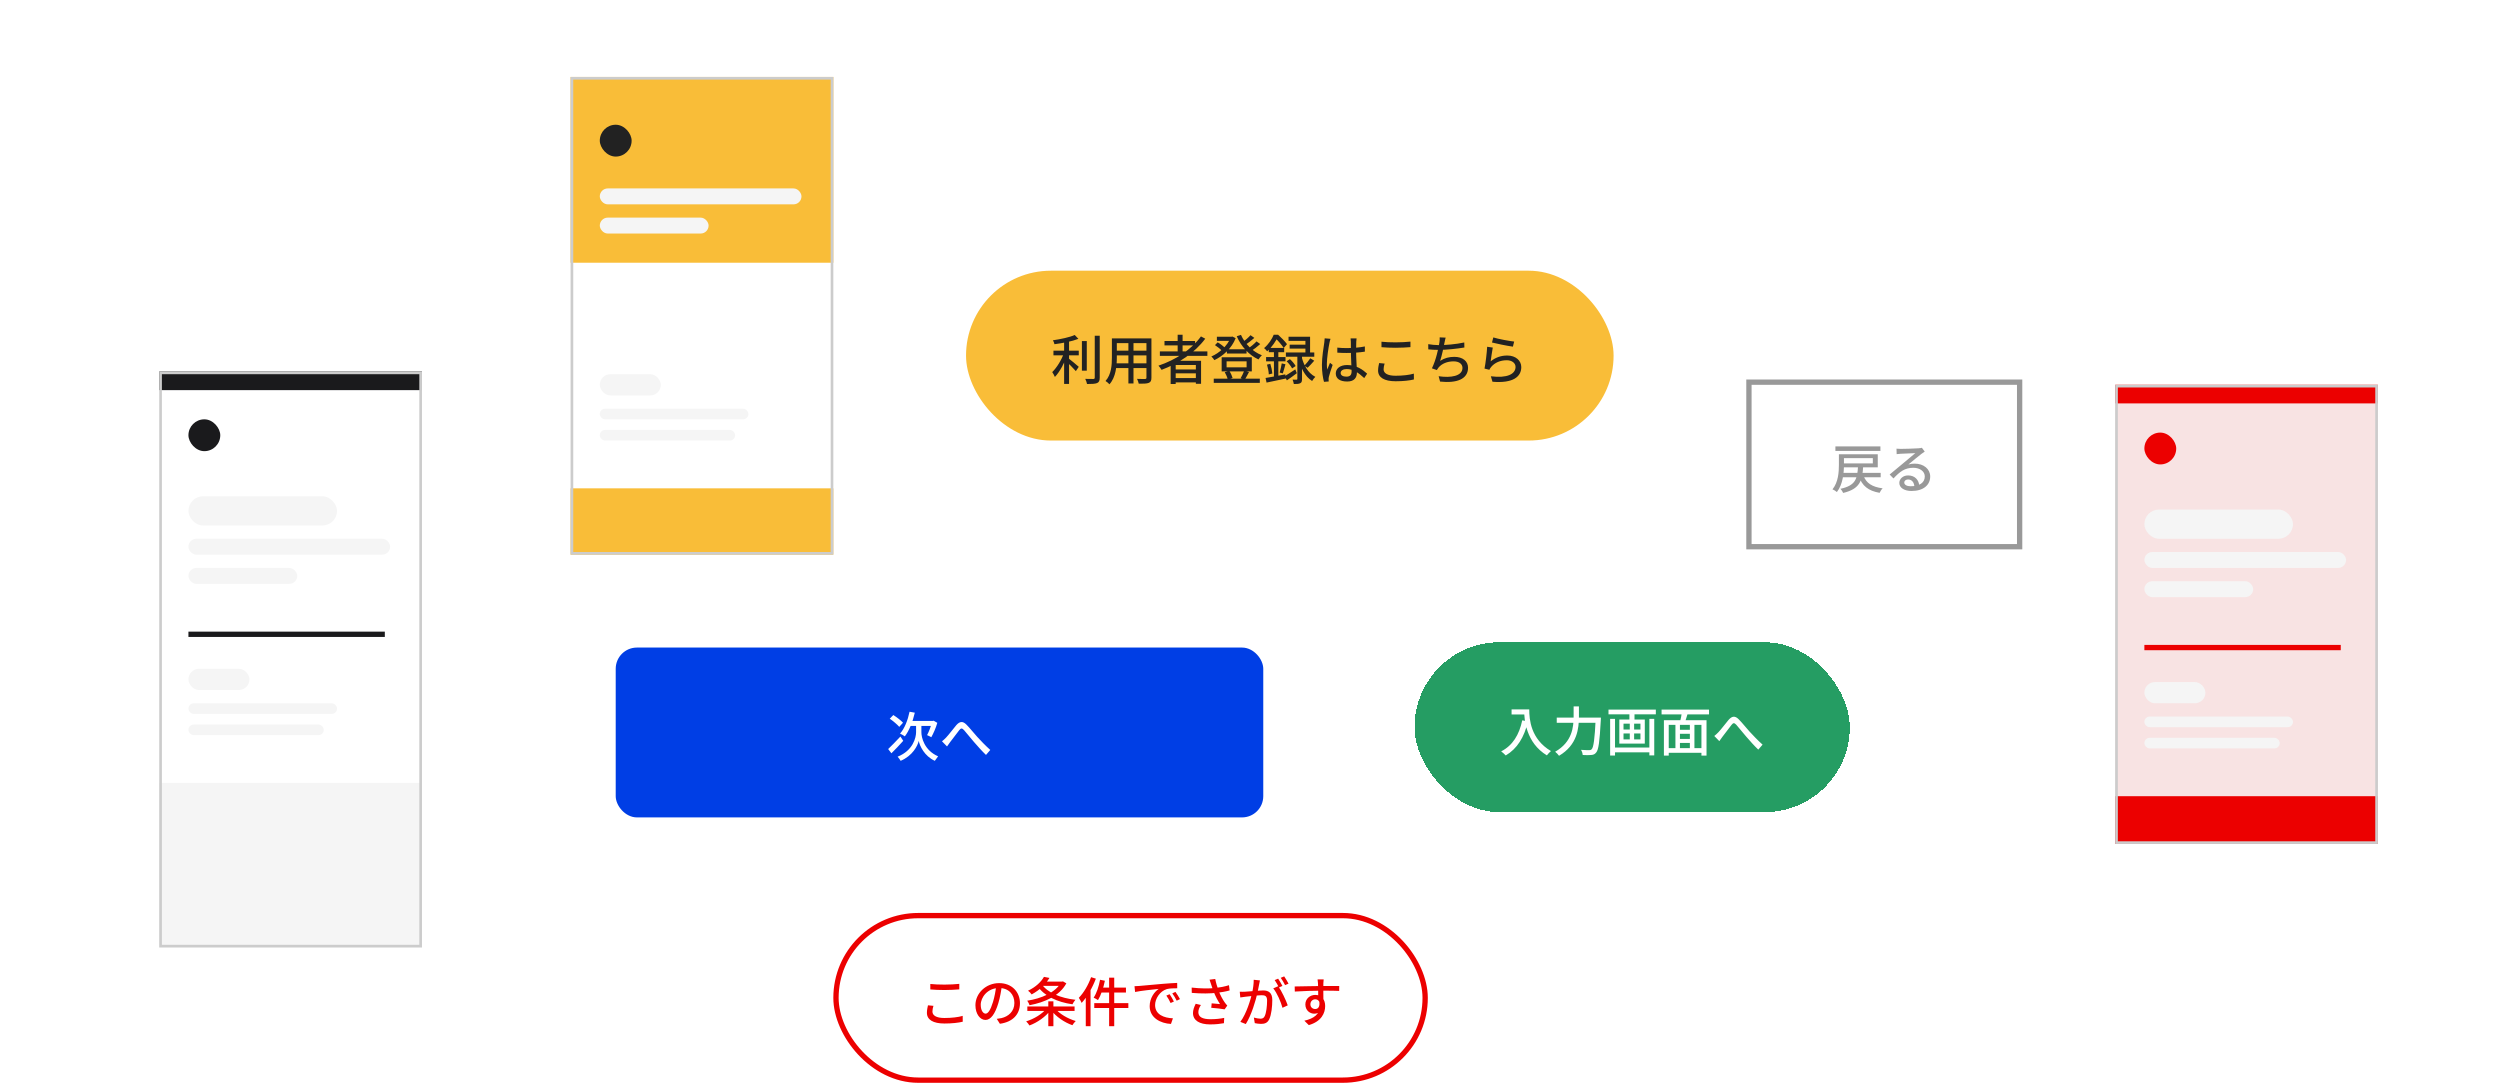 <svg viewBox="0 0 942 408" fill="none" xmlns="http://www.w3.org/2000/svg">
  <path
    fill-rule="evenodd"
    clip-rule="evenodd"
    d="M381 408C421.186 408 458.658 396.38 490.239 376.318C516.817 359.434 554.382 360.346 583.324 372.748C598.724 379.346 615.685 383 633.5 383C659.873 383 684.375 374.993 704.709 361.277C727.987 345.576 759.391 338.984 786.99 344.145C794.801 345.606 802.857 346.37 811.092 346.37C883.052 346.37 941.388 288.034 941.388 216.074C941.388 144.114 883.052 85.778 811.092 85.778C782.723 85.778 756.472 94.844 735.078 110.237C712.287 126.635 681.015 133.843 653.272 129.524C646.829 128.521 640.225 128 633.5 128C601.983 128 566.849 114.064 548.927 88.138C512.118 34.888 450.633 0 381 0C310.569 0 248.475 35.692 211.818 89.975C192.204 119.02 145.799 134.639 110.751 134.639C49.585 134.639 0 184.224 0 245.391C0 306.557 49.585 356.142 110.751 356.142C119.916 356.142 128.821 355.029 137.338 352.93C174.451 343.786 228.487 344.747 259.121 367.605C293.126 392.979 335.309 408 381 408Z"
    fill="white"
  />
  <rect x="364" y="102" width="244" height="64" rx="32" fill="#F9BD38" />
  <path
    d="M396.94 132.12V133.88H406.48V132.12H396.94ZM407.66 128.52V139.66H409.5V128.52H407.66ZM400.96 127.94V144.66H402.82V127.94H400.96ZM412.5 126.5V142.28C412.5 142.66 412.34 142.78 411.96 142.8C411.56 142.8 410.3 142.8 408.92 142.76C409.2 143.3 409.5 144.16 409.6 144.7C411.44 144.7 412.64 144.64 413.38 144.34C414.1 144.02 414.38 143.48 414.38 142.28V126.5H412.5ZM404.96 126.22C403.06 127.08 399.68 127.8 396.74 128.22C396.98 128.62 397.24 129.26 397.32 129.7C400.36 129.3 403.92 128.64 406.34 127.68L404.96 126.22ZM400.92 132.94C400.08 135.46 398.22 138.54 396.48 140.2C396.8 140.7 397.28 141.48 397.48 142.04C399.36 140.1 401.22 136.52 402.24 133.5L400.92 132.94ZM402.56 134.98L401.56 135.98C402.5 136.82 404.54 138.84 405.38 139.84L406.48 138.22C405.86 137.68 403.32 135.5 402.56 134.98ZM420.04 127.5V129.3H432.68V127.5H420.04ZM420.04 132.14V133.92H432.68V132.14H420.04ZM419.96 136.9V138.68H432.74V136.9H419.96ZM418.96 127.5V134.72C418.96 137.54 418.76 141.1 416.56 143.56C416.98 143.8 417.74 144.44 418.04 144.8C420.46 142.14 420.82 137.84 420.82 134.74V127.5H418.96ZM431.98 127.5V142.3C431.98 142.66 431.84 142.78 431.46 142.8C431.08 142.8 429.74 142.82 428.44 142.76C428.7 143.26 429 144.08 429.08 144.58C430.94 144.6 432.12 144.56 432.86 144.26C433.6 143.96 433.86 143.42 433.86 142.3V127.5H431.98ZM425.18 128.2V144.48H427.1V128.2H425.18ZM437.04 132.4V134.08H454.94V132.4H437.04ZM438.78 128.48V130.14H450.3V128.48H438.78ZM442.16 139.22V140.68H451.36V139.22H442.16ZM442.16 142.46V144.08H451.36V142.46H442.16ZM443.74 126.12V133.32H445.6V126.12H443.74ZM452.52 126.76C448.9 131.76 442.98 135.62 436.5 137.78C436.88 138.16 437.44 138.94 437.68 139.36C444.1 136.94 450.16 132.96 454.14 127.62L452.52 126.76ZM441.1 135.96V144.7H443V137.54H450.6V144.62H452.56V135.96H441.1ZM462.3 131.6V133.2H469.7V131.6H462.3ZM457.34 142.68V144.26H474.7V142.68H457.34ZM458.52 126.88V128.44H464.3V126.88H458.52ZM463.7 126.88V127.22C462.52 130.3 459.4 133.06 456.44 134.32C456.82 134.64 457.32 135.3 457.58 135.7C460.84 134.14 464.1 131.28 465.6 127.42L464.36 126.8L464.04 126.88H463.7ZM467.6 126.18L466 126.7C467.68 130.56 470.6 133.8 474.2 135.44C474.5 134.94 475.04 134.24 475.48 133.86C472.02 132.54 469.06 129.52 467.6 126.18ZM457.8 130.04C458.76 130.66 459.92 131.58 460.48 132.24L461.54 131.08C460.98 130.42 459.8 129.56 458.82 129L457.8 130.04ZM471.2 126.3C470.42 127.18 469.04 128.38 468.06 129.08L469.2 129.98C470.22 129.3 471.56 128.28 472.64 127.32L471.2 126.3ZM473.46 128.64C472.62 129.56 471.18 130.76 470.12 131.48L471.26 132.38C472.36 131.7 473.76 130.64 474.86 129.64L473.46 128.64ZM462.18 136.16H469.72V138.42H462.18V136.16ZM460.32 134.62V139.94H471.68V134.62H460.32ZM461.48 140.24C461.98 141.08 462.46 142.22 462.62 142.96L464.44 142.42C464.24 141.68 463.76 140.58 463.22 139.78L461.48 140.24ZM468.8 139.74C468.5 140.56 467.92 141.76 467.46 142.52L469.1 142.94C469.56 142.22 470.1 141.2 470.62 140.18L468.8 139.74ZM493.72 135C493.18 135.84 492.2 137.04 491.5 137.76L492.7 138.58C493.44 137.9 494.38 136.88 495.2 135.92L493.72 135ZM484.8 136.12C485.6 136.92 486.5 138.06 486.86 138.82L488.2 137.92C487.8 137.16 486.88 136.08 486.04 135.32L484.8 136.12ZM485.52 126.88V128.44H491.88V133.72H493.64V126.88H485.52ZM485.94 129.88V131.36H492.88V129.88H485.94ZM484.52 132.8V134.42H495.22V132.8H484.52ZM488.84 133.6V142.78C488.84 143 488.78 143.06 488.56 143.06C488.36 143.06 487.7 143.08 487.04 143.04C487.24 143.54 487.46 144.22 487.52 144.7C488.62 144.7 489.4 144.68 489.92 144.4C490.48 144.14 490.6 143.66 490.6 142.82V133.6H488.84ZM484.02 141.78L484.9 143.32C486.06 142.54 487.4 141.56 488.64 140.62L488.06 139.18C486.58 140.18 485.04 141.18 484.02 141.78ZM490.54 134.72L489.48 135.84C490.1 138.24 491.54 141.78 494.4 143.56C494.68 143.08 495.24 142.34 495.62 142C492.68 140.48 491.16 137.26 490.54 134.72ZM478.08 131.1V132.7H483.88V131.1H478.08ZM477.06 134.54V136.16H484.38V134.54H477.06ZM477.4 137.4C477.76 138.56 478.06 140.08 478.08 141.08L479.42 140.74C479.34 139.74 479.04 138.26 478.66 137.08L477.4 137.4ZM476.86 142.42L477.24 144.16C479.24 143.74 481.9 143.18 484.44 142.64L484.3 141.06C481.58 141.58 478.76 142.12 476.86 142.42ZM482.96 136.92C482.8 137.92 482.46 139.44 482.18 140.38L483.36 140.7C483.68 139.82 484.02 138.46 484.36 137.26L482.96 136.92ZM480.02 131.72V142.84L481.68 142.56V131.72H480.02ZM479.94 126.12C479.3 127.72 478.06 129.68 476.3 131.16C476.66 131.42 477.2 132 477.46 132.38C479.44 130.62 480.7 128.52 481.48 127V126.5H480.94V126.12H479.94ZM480.22 126.12V127.46H480.56C481.68 128.42 483.04 130.1 483.7 131.12L484.94 129.68C484.22 128.66 482.76 127.16 481.58 126.12H480.22ZM503.9 130.98V132.88C505.08 132.96 506.16 133 507.32 133C509.7 133 512.16 132.84 514.28 132.5V130.54C512.24 130.96 509.76 131.16 507.34 131.16C506.14 131.16 505.04 131.1 503.9 130.98ZM511.16 127.5H508.9C508.96 127.86 509 128.44 509 128.76C509 129.42 509.02 130.72 509.02 132.16C509.02 134.9 509.28 138.48 509.28 139.9C509.28 141.16 508.82 141.92 507.34 141.92C506.06 141.92 505.16 141.46 505.16 140.52C505.16 139.64 506.08 139.06 507.42 139.06C509.84 139.06 511.86 140.42 514.04 142.46L515.14 140.8C513.5 139.3 511.12 137.54 507.58 137.54C504.92 137.54 503.32 138.9 503.32 140.72C503.32 142.66 504.9 143.76 507.62 143.76C510.4 143.76 511.28 142.2 511.28 140.36C511.28 138.36 510.98 135.48 510.98 132.14C510.98 130.84 511 129.44 511.04 128.74C511.06 128.32 511.1 127.88 511.16 127.5ZM501.34 127.66L499.14 127.48C499.12 128 499.06 128.62 498.98 129.14C498.74 130.74 498.1 134.54 498.1 137.52C498.1 140.22 498.48 142.46 498.88 143.88L500.66 143.74C500.64 143.5 500.62 143.18 500.62 142.98C500.6 142.76 500.64 142.34 500.7 142.06C500.92 141.04 501.62 139 502.14 137.5L501.14 136.7C500.82 137.46 500.4 138.44 500.1 139.26C500 138.54 499.96 137.84 499.96 137.12C499.96 134.98 500.58 130.84 500.94 129.2C501 128.84 501.2 128.02 501.34 127.66ZM520.54 128.76V130.82C522.14 130.96 523.86 131.04 525.9 131.04C527.78 131.04 530.08 130.92 531.46 130.8V128.72C529.98 128.88 527.84 129 525.9 129C523.84 129 522 128.92 520.54 128.76ZM521.72 137L519.66 136.8C519.5 137.58 519.26 138.54 519.26 139.62C519.26 142.24 521.6 143.66 525.88 143.66C528.7 143.66 531.18 143.38 532.76 142.98L532.74 140.78C531.12 141.28 528.54 141.58 525.82 141.58C522.76 141.58 521.34 140.58 521.34 139.16C521.34 138.44 521.5 137.76 521.72 137ZM544.72 127.22L542.46 127.12C542.5 127.72 542.48 128.2 542.38 128.94C542.12 130.92 541.04 135.84 539.54 138.78L541.4 139.44C541.6 139.1 541.76 138.84 542 138.54C543.26 136.98 545.4 136.16 547.74 136.16C549.92 136.16 551.06 137.26 551.06 138.62C551.06 141.76 546.6 142.44 542.08 141.76L542.62 143.78C548.86 144.46 553.16 142.88 553.16 138.56C553.16 136.12 551.18 134.46 547.98 134.46C546.02 134.46 544.32 134.9 542.64 135.98C543.28 134.12 544 130.66 544.3 129.06C544.42 128.48 544.54 127.84 544.72 127.22ZM538.16 129.68L538.18 131.64C539.34 131.76 540.7 131.84 542.12 131.84C544.94 131.84 549.08 131.4 551.78 130.94L551.74 129.04C548.54 129.74 544.66 130.04 542.1 130.04C540.88 130.04 539.32 129.88 538.16 129.68ZM562.68 127.14L562.18 129.06C563.72 129.46 568.1 130.36 570.06 130.62L570.54 128.7C568.78 128.52 564.48 127.72 562.68 127.14ZM562.48 130.96L560.36 130.66C560.24 132.92 559.76 137 559.36 138.88L561.2 139.34C561.34 138.98 561.54 138.66 561.86 138.28C563.2 136.66 565.3 135.74 567.78 135.74C569.68 135.74 571.06 136.8 571.06 138.26C571.06 140.92 567.94 142.58 561.76 141.78L562.36 143.84C570.18 144.5 573.22 141.92 573.22 138.32C573.22 135.94 571.18 133.96 567.94 133.96C565.66 133.96 563.56 134.64 561.68 136.16C561.86 134.94 562.22 132.2 562.48 130.96Z"
    fill="#222222"
  />
  <path
    d="M693.92 178.18V179.84H708.64V178.18H693.92ZM702.14 179.16L700.4 179.44C701.64 183.06 703.94 184.94 708.24 185.7C708.46 185.18 708.96 184.4 709.38 184C705.42 183.5 703.12 182 702.14 179.16ZM700.1 175.72C699.84 180.36 699.26 182.94 693.48 184.18C693.84 184.54 694.32 185.28 694.5 185.74C700.86 184.24 701.74 181.06 702.04 175.72H700.1ZM692.9 171.16V175.1C692.9 177.84 692.68 181.68 690.48 184.38C690.96 184.56 691.8 185.08 692.14 185.4C694.4 182.52 694.8 178.16 694.8 175.14V171.16H692.9ZM693.84 171.16V172.62H705.68V174.6H693.84V176.08H707.54V171.16H693.84ZM691.58 168.2V169.92H708.54V168.2H691.58ZM714.6 169.06L714.66 171.12C715.1 171.06 715.64 171.02 716.12 170.98C717.18 170.92 720.64 170.78 721.68 170.74C720.68 171.62 718.36 173.54 717.24 174.46C716.08 175.44 713.58 177.54 712.02 178.8L713.46 180.28C715.82 177.76 717.7 176.26 720.92 176.26C723.42 176.26 725.26 177.62 725.26 179.52C725.26 181.86 723.3 183.22 719.9 183.22C718.5 183.22 717.52 182.66 717.52 181.8C717.52 181.18 718.12 180.66 718.96 180.66C720.38 180.66 721.26 181.78 721.34 183.38L723.18 183.1C723.08 181 721.66 179.14 718.96 179.14C717 179.14 715.66 180.48 715.66 181.96C715.66 183.78 717.52 185 720.26 185C724.76 185 727.3 182.74 727.3 179.54C727.3 176.74 724.84 174.7 721.48 174.7C720.7 174.7 719.9 174.78 719.08 175.02C720.52 173.86 722.96 171.78 724 171.02C724.4 170.7 724.84 170.44 725.24 170.16L724.16 168.72C723.94 168.8 723.58 168.86 722.88 168.92C721.78 169.02 717.24 169.14 716.18 169.14C715.72 169.14 715.1 169.12 714.6 169.06Z"
    fill="#999999"
  />
  <rect x="659" y="144" width="102" height="62" stroke="#999999" stroke-width="2" />
  <path
    d="M350.54 370.76V372.82C352.14 372.96 353.86 373.04 355.9 373.04C357.78 373.04 360.08 372.92 361.46 372.8V370.72C359.98 370.88 357.84 371 355.9 371C353.84 371 352 370.92 350.54 370.76ZM351.72 379L349.66 378.8C349.5 379.58 349.26 380.54 349.26 381.62C349.26 384.24 351.6 385.66 355.88 385.66C358.7 385.66 361.18 385.38 362.76 384.98L362.74 382.78C361.12 383.28 358.54 383.58 355.82 383.58C352.76 383.58 351.34 382.58 351.34 381.16C351.34 380.44 351.5 379.76 351.72 379ZM377.5 371.34L375.38 371.28C375.18 373.36 374.74 375.64 374.16 377.54C373.22 380.62 372.28 381.94 371.38 381.94C370.54 381.94 369.54 380.88 369.54 378.58C369.54 375.82 372.1 372.28 376.44 372.28C380.12 372.28 382.22 374.74 382.22 377.92C382.22 381.14 379.92 383.02 377.36 383.62C376.86 383.72 376.28 383.82 375.58 383.9L376.76 385.76C381.64 385.08 384.32 382.2 384.32 378C384.32 373.8 381.28 370.44 376.48 370.44C371.46 370.44 367.54 374.3 367.54 378.76C367.54 382.1 369.34 384.32 371.32 384.32C373.32 384.32 374.96 382.04 376.18 377.96C376.84 375.74 377.24 373.4 377.5 371.34ZM392.34 369.86V371.48H400.32V369.86H392.34ZM399.8 369.86V370.16C397.78 373.98 392.34 376.26 387.06 377.06C387.38 377.48 387.78 378.26 387.94 378.76C393.62 377.7 399.28 375.24 401.8 370.52L400.52 369.78L400.18 369.86H399.8ZM393.36 368.08C392.34 369.9 390.34 371.9 387.36 373.3C387.8 373.58 388.42 374.24 388.72 374.7C391.88 373 394 370.82 395.44 368.48L393.36 368.08ZM392.5 370.84L390.9 371.54C393.58 375.36 398.3 377.58 404.1 378.42C404.34 377.92 404.84 377.14 405.22 376.72C399.52 376.06 394.76 374.08 392.5 370.84ZM387.1 379.24V380.92H404.9V379.24H387.1ZM395 377.3V386.68H396.92V377.3H395ZM394.3 380.04C392.7 382.08 389.56 383.98 386.66 384.84C387.08 385.24 387.62 385.94 387.9 386.4C390.84 385.3 394 383.14 395.8 380.68L394.3 380.04ZM397.6 380L396.1 380.66C397.92 383.1 401.06 385.24 404.08 386.3C404.34 385.84 404.92 385.1 405.34 384.72C402.36 383.86 399.22 382.04 397.6 380ZM417.92 368.38V386.68H419.84V368.38H417.92ZM414.5 369.18C414.04 371.72 413.2 374.28 412.08 375.92C412.54 376.12 413.34 376.56 413.72 376.84C414.82 375.06 415.76 372.3 416.32 369.54L414.5 369.18ZM414.94 372.12L414.48 373.98H424.26V372.12H414.94ZM412.32 377.98V379.82H425.16V377.98H412.32ZM411.12 368.2C410.08 371.16 408.34 374.1 406.5 375.98C406.84 376.44 407.38 377.44 407.56 377.9C409.66 375.62 411.64 372.14 412.92 368.76L411.12 368.2ZM409.12 373.52V386.66H410.92V371.74V371.72L409.12 373.52ZM427.48 371.6L427.7 373.78C429.92 373.3 434.58 372.84 436.6 372.62C434.98 373.68 433.2 376.12 433.2 379.12C433.2 383.54 437.3 385.62 441.22 385.82L441.96 383.7C438.64 383.56 435.24 382.34 435.24 378.7C435.24 376.32 437.02 373.48 439.68 372.68C440.72 372.4 442.46 372.38 443.58 372.38L443.56 370.36C442.18 370.42 440.18 370.54 438.04 370.72C434.38 371.02 430.8 371.36 429.34 371.5C428.96 371.54 428.26 371.58 427.48 371.6ZM440.7 374.62L439.48 375.14C440.1 376 440.6 376.92 441.08 377.94L442.32 377.38C441.92 376.54 441.18 375.3 440.7 374.62ZM442.9 373.74L441.72 374.3C442.34 375.16 442.88 376.04 443.38 377.06L444.62 376.46C444.18 375.62 443.4 374.42 442.9 373.74ZM456.32 370.82C456.54 371.48 456.82 372.38 457.26 373.52C457.9 375.26 458.9 377.12 459.7 378.34C459.02 378.28 457.62 378.16 456.56 378.06L456.4 379.74C457.94 379.86 460.42 380.1 461.44 380.32L462.44 378.9C462.12 378.54 461.78 378.16 461.48 377.72C460.72 376.66 459.74 374.86 459.12 373.16C458.64 371.86 458.14 370.2 457.9 368.88L455.76 369.14C455.98 369.72 456.18 370.38 456.32 370.82ZM449.02 372.12L449.06 374.12C452.84 374.44 456 374.38 458.6 374.08C460.12 373.9 461.94 373.6 463.32 373.2L463.08 371.22C461.52 371.72 459.64 372.08 457.96 372.28C455.62 372.52 452.52 372.52 449.02 372.12ZM452.5 378.68L450.54 378.22C449.92 379.48 449.52 380.56 449.52 381.72C449.52 384.52 452 385.98 455.92 386C458.24 386 459.98 385.76 461.18 385.54L461.28 383.54C459.88 383.84 458.14 384.04 456.04 384.04C453.18 384.02 451.54 383.24 451.54 381.42C451.54 380.5 451.88 379.64 452.5 378.68ZM474.74 369.42L472.4 369.18C472.42 370.7 472.16 372.46 471.8 374.14C471.24 376.62 469.68 381.94 467.36 385.04L469.42 385.86C471.62 382.34 473.12 377.04 473.78 374.22C474.04 373.08 474.3 371.62 474.46 370.82C474.54 370.38 474.64 369.86 474.74 369.42ZM481.62 371.6L479.76 372.42C481.18 374.12 482.68 377.62 483.24 379.74L485.22 378.82C484.58 376.94 482.86 373.28 481.62 371.6ZM467.14 373.68L467.34 375.84C467.9 375.76 468.82 375.64 469.34 375.56C470.5 375.44 474.12 375 475.4 375C476.66 375 477.44 375.28 477.44 377.02C477.44 379.1 477.14 381.62 476.54 382.88C476.18 383.66 475.62 383.84 474.9 383.84C474.36 383.84 473.26 383.66 472.46 383.42L472.8 385.52C473.44 385.66 474.4 385.8 475.16 385.8C476.56 385.8 477.6 385.42 478.24 384.06C479.08 382.36 479.4 379.16 479.4 376.78C479.4 374 477.92 373.2 475.98 373.2C474.58 373.2 470.62 373.64 469.08 373.68C468.4 373.7 467.82 373.72 467.14 373.68ZM481.6 368.76L480.3 369.3C480.84 370.06 481.5 371.26 481.9 372.08L483.22 371.5C482.82 370.72 482.1 369.48 481.6 368.76ZM483.88 367.9L482.58 368.44C483.14 369.2 483.8 370.36 484.22 371.2L485.52 370.64C485.16 369.92 484.4 368.66 483.88 367.9ZM498.76 369.04H496.46C496.5 369.24 496.58 369.86 496.62 370.52C496.7 371.6 496.7 375.52 496.7 376.56L498.66 377.36C498.64 375.76 498.6 371.8 498.64 370.5C498.66 370.22 498.72 369.32 498.76 369.04ZM487.84 371.7L487.88 373.62C490.9 373.42 495.06 373.28 498.58 373.28C501.52 373.28 503.42 373.32 504.6 373.38L504.62 371.52C503.6 371.5 500.88 371.52 498.62 371.52C495.78 371.52 490.66 371.68 487.84 371.7ZM498.48 377.56L497.04 377.02C497.5 379.26 496.7 380.2 495.58 380.2C494.6 380.2 493.76 379.54 493.76 378.44C493.76 377.24 494.64 376.54 495.58 376.54C496.58 376.54 497.38 377.24 497.38 378.82C497.38 382.2 495.02 383.8 491.48 384.6L493.16 386.26C497.92 384.88 499.32 381.74 499.32 379.08C499.32 376.7 498.06 374.88 495.6 374.88C493.58 374.88 491.86 376.36 491.86 378.46C491.86 380.76 493.6 381.96 495.22 381.96C497.26 381.96 498.48 380.5 498.48 377.56Z"
    fill="#EC0000"
  />
  <rect x="315" y="345" width="222" height="62" rx="31" stroke="#EC0000" stroke-width="2" />
  <g filter="url(#filter0_d_7446_12601)">
    <rect x="533" y="234" width="164" height="64" rx="32" fill="#259D63" shape-rendering="crispEdges" />
    <path
      d="M569.56 259.3V261.22H575.22V259.3H569.56ZM574.28 259.3C574.28 263.2 575.04 271.9 582.86 276.62C583.2 276.16 583.96 275.34 584.4 275C576.72 270.46 576.22 262.98 576.22 259.3H574.28ZM573.58 263.42C572.42 268.92 569.96 272.9 565.64 275.12C566.14 275.48 567.02 276.26 567.36 276.66C571.68 274.1 574.32 269.84 575.74 263.82L573.58 263.42ZM586.58 262.4V264.34H602.02V262.4H586.58ZM601.26 262.4V262.8C600.88 270.5 600.46 273.64 599.72 274.34C599.46 274.6 599.22 274.66 598.8 274.66C598.28 274.66 597.04 274.64 595.72 274.54C596.08 275.08 596.34 275.92 596.36 276.48C597.6 276.54 598.86 276.58 599.58 276.48C600.4 276.4 600.92 276.22 601.44 275.54C602.34 274.52 602.74 271.52 603.18 263.36C603.2 263.08 603.22 262.4 603.22 262.4H601.26ZM592.94 258.16V261.92C592.94 265.94 592.44 271.56 585.98 275.26C586.44 275.6 587.14 276.32 587.44 276.78C594.34 272.72 594.94 266.46 594.94 261.92V258.16H592.94ZM607.74 273.68V275.48H622.22V273.68H607.74ZM606.08 259.38V261.16H623.92V259.38H606.08ZM606.7 262.86V276.68H608.54V262.86H606.7ZM621.48 262.86V276.64H623.32V262.86H621.48ZM613.96 259.92V263.88H615.88V259.92H613.96ZM614.1 263.82V271.54H615.74V263.82H614.1ZM611.74 268.38H618.12V270.6H611.74V268.38ZM611.74 264.68H618.12V266.9H611.74V264.68ZM610.16 263.12V272.18H619.76V263.12H610.16ZM632.14 266.98V268.5H637.48V266.98H632.14ZM632.14 270.42V271.94H637.52V270.42H632.14ZM628.14 273.9V275.66H641.98V273.9H628.14ZM626.96 263.38V276.7H628.78V265.12H641.1V276.7H643.02V263.38H626.96ZM631.3 264.5V274.7H633V264.5H631.3ZM636.74 264.5V274.66H638.46V264.5H636.74ZM633.76 260.2C633.64 261.4 633.28 263.08 632.98 264.18L634.7 264.64C635.1 263.64 635.54 262.1 635.98 260.68L633.76 260.2ZM626.08 259.38V261.18H643.96V259.38H626.08ZM645.94 269.32L647.84 271.26C648.16 270.8 648.62 270.14 649.06 269.56C650 268.36 651.54 266.26 652.42 265.16C653.06 264.36 653.44 264.24 654.24 265.1C655.16 266.14 656.68 268.06 657.96 269.54C659.28 271.06 661.04 273.06 662.52 274.46L664.14 272.58C662.3 270.94 660.44 268.98 659.2 267.62C657.96 266.28 656.4 264.26 655.12 263C653.74 261.62 652.6 261.8 651.32 263.26C650.12 264.68 648.5 266.86 647.5 267.9C646.94 268.48 646.48 268.9 645.94 269.32Z"
      fill="white"
    />
  </g>
  <g clip-path="url(#clip0_7446_12601)">
    <rect x="60" y="140" width="99" height="217" fill="white" />
    <rect x="60" y="295" width="99" height="62" fill="#F5F5F5" />
    <rect x="71" y="187" width="56" height="11" rx="5.5" fill="#F5F5F5" />
    <rect x="71" y="203" width="76" height="6" rx="3" fill="#F5F5F5" />
    <rect x="71" y="214" width="41" height="6" rx="3" fill="#F5F5F5" />
    <rect x="71" y="238" width="74" height="2" fill="#1A1A1C" />
    <rect x="71" y="252" width="23" height="8" rx="4" fill="#F5F5F5" />
    <rect x="71" y="265" width="56" height="4" rx="2" fill="#F5F5F5" />
    <rect x="71" y="273" width="51" height="4" rx="2" fill="#F5F5F5" />
    <rect x="71" y="158" width="12" height="12" rx="6" fill="#1A1A1C" />
    <rect x="60" y="140" width="99" height="7" fill="#1A1A1C" />
  </g>
  <rect x="60.5" y="140.5" width="98" height="216" stroke="#CCCCCC" />
  <g clip-path="url(#clip1_7446_12601)">
    <rect x="797" y="145" width="99" height="173" fill="#F8E3E3" />
    <rect x="797" y="300" width="99" height="18" fill="#EC0000" />
    <rect x="808" y="192" width="56" height="11" rx="5.5" fill="#F5F5F5" />
    <rect x="808" y="208" width="76" height="6" rx="3" fill="#F5F5F5" />
    <rect x="808" y="219" width="41" height="6" rx="3" fill="#F5F5F5" />
    <rect x="808" y="243" width="74" height="2" fill="#EC0000" />
    <rect x="808" y="257" width="23" height="8" rx="4" fill="#F5F5F5" />
    <rect x="808" y="270" width="56" height="4" rx="2" fill="#F5F5F5" />
    <rect x="808" y="278" width="51" height="4" rx="2" fill="#F5F5F5" />
    <rect x="808" y="163" width="12" height="12" rx="6" fill="#EC0000" />
    <rect x="797" y="145" width="99" height="7" fill="#EC0000" />
  </g>
  <rect x="797.5" y="145.5" width="98" height="172" stroke="#CCCCCC" />
  <g clip-path="url(#clip2_7446_12601)">
    <rect x="215" y="29" width="99" height="180" fill="white" />
    <rect x="215" y="184" width="99" height="25" fill="#F9BD38" />
    <rect x="215" y="29" width="99" height="70" fill="#F9BD38" />
    <rect x="226" y="71" width="76" height="6" rx="3" fill="#F5F5F5" />
    <rect x="226" y="82" width="41" height="6" rx="3" fill="#F5F5F5" />
    <rect x="226" y="141" width="23" height="8" rx="4" fill="#F5F5F5" />
    <rect x="226" y="154" width="56" height="4" rx="2" fill="#F5F5F5" />
    <rect x="226" y="162" width="51" height="4" rx="2" fill="#F5F5F5" />
    <rect x="226" y="47" width="12" height="12" rx="6" fill="#222222" />
  </g>
  <rect x="215.5" y="29.5" width="98" height="179" stroke="#CCCCCC" />
  <rect x="232" y="244" width="244" height="64" rx="8" fill="#003EE5" />
  <path
    d="M342.72 268.18C342.06 271.38 340.84 274.5 339.14 276.42C339.64 276.64 340.54 277.16 340.94 277.46C342.56 275.34 343.9 272.04 344.7 268.54L342.72 268.18ZM346.2 273.4H345.18V275.88C345.18 277.94 344.02 282.82 338.22 285.12C338.56 285.48 339.14 286.26 339.36 286.68C343.86 284.78 345.78 281.02 346.18 279.16C346.52 281 348.3 284.9 352.24 286.68C352.54 286.22 353.1 285.44 353.48 284.98C348.24 282.72 347.16 277.82 347.18 275.88V273.4H346.2ZM334.66 282.24L335.88 283.84C337.24 282.5 338.92 280.76 340.34 279.14L339.28 277.52C337.6 279.32 335.8 281.16 334.66 282.24ZM335.26 270.8C336.52 271.68 338.1 273 338.84 273.88L340.26 272.32C339.48 271.46 337.86 270.22 336.6 269.42L335.26 270.8ZM343.12 271.66L342.22 273.54H351.78V271.66H343.12ZM351.14 271.66V272.1C350.82 273.66 349.98 275.78 349.32 277C349.78 277.18 350.52 277.56 350.92 277.78C351.68 276.4 352.64 274.32 353.18 272.36L351.78 271.56L351.42 271.66H351.14ZM354.94 279.32L356.84 281.26C357.16 280.8 357.62 280.14 358.06 279.56C359 278.36 360.54 276.26 361.42 275.16C362.06 274.36 362.44 274.24 363.24 275.1C364.16 276.14 365.68 278.06 366.96 279.54C368.28 281.06 370.04 283.06 371.52 284.46L373.14 282.58C371.3 280.94 369.44 278.98 368.2 277.62C366.96 276.28 365.4 274.26 364.12 273C362.74 271.62 361.6 271.8 360.32 273.26C359.12 274.68 357.5 276.86 356.5 277.9C355.94 278.48 355.48 278.9 354.94 279.32Z"
    fill="white"
  />
  <defs>
    <filter
      id="filter0_d_7446_12601"
      x="533"
      y="234"
      width="164"
      height="72"
      filterUnits="userSpaceOnUse"
      color-interpolation-filters="sRGB">
      <feFlood flood-opacity="0" result="BackgroundImageFix" />
      <feColorMatrix in="SourceAlpha" type="matrix" values="0 0 0 0 0 0 0 0 0 0 0 0 0 0 0 0 0 0 127 0" result="hardAlpha" />
      <feOffset dy="8" />
      <feComposite in2="hardAlpha" operator="out" />
      <feColorMatrix type="matrix" values="0 0 0 0 0.122 0 0 0 0 0.45 0 0 0 0 0.291 0 0 0 1 0" />
      <feBlend mode="normal" in2="BackgroundImageFix" result="effect1_dropShadow_7446_12601" />
      <feBlend mode="normal" in="SourceGraphic" in2="effect1_dropShadow_7446_12601" result="shape" />
    </filter>
    <clipPath id="clip0_7446_12601">
      <rect x="60" y="140" width="99" height="217" fill="white" />
    </clipPath>
    <clipPath id="clip1_7446_12601">
      <rect x="797" y="145" width="99" height="173" fill="white" />
    </clipPath>
    <clipPath id="clip2_7446_12601">
      <rect x="215" y="29" width="99" height="180" fill="white" />
    </clipPath>
  </defs>
</svg>
